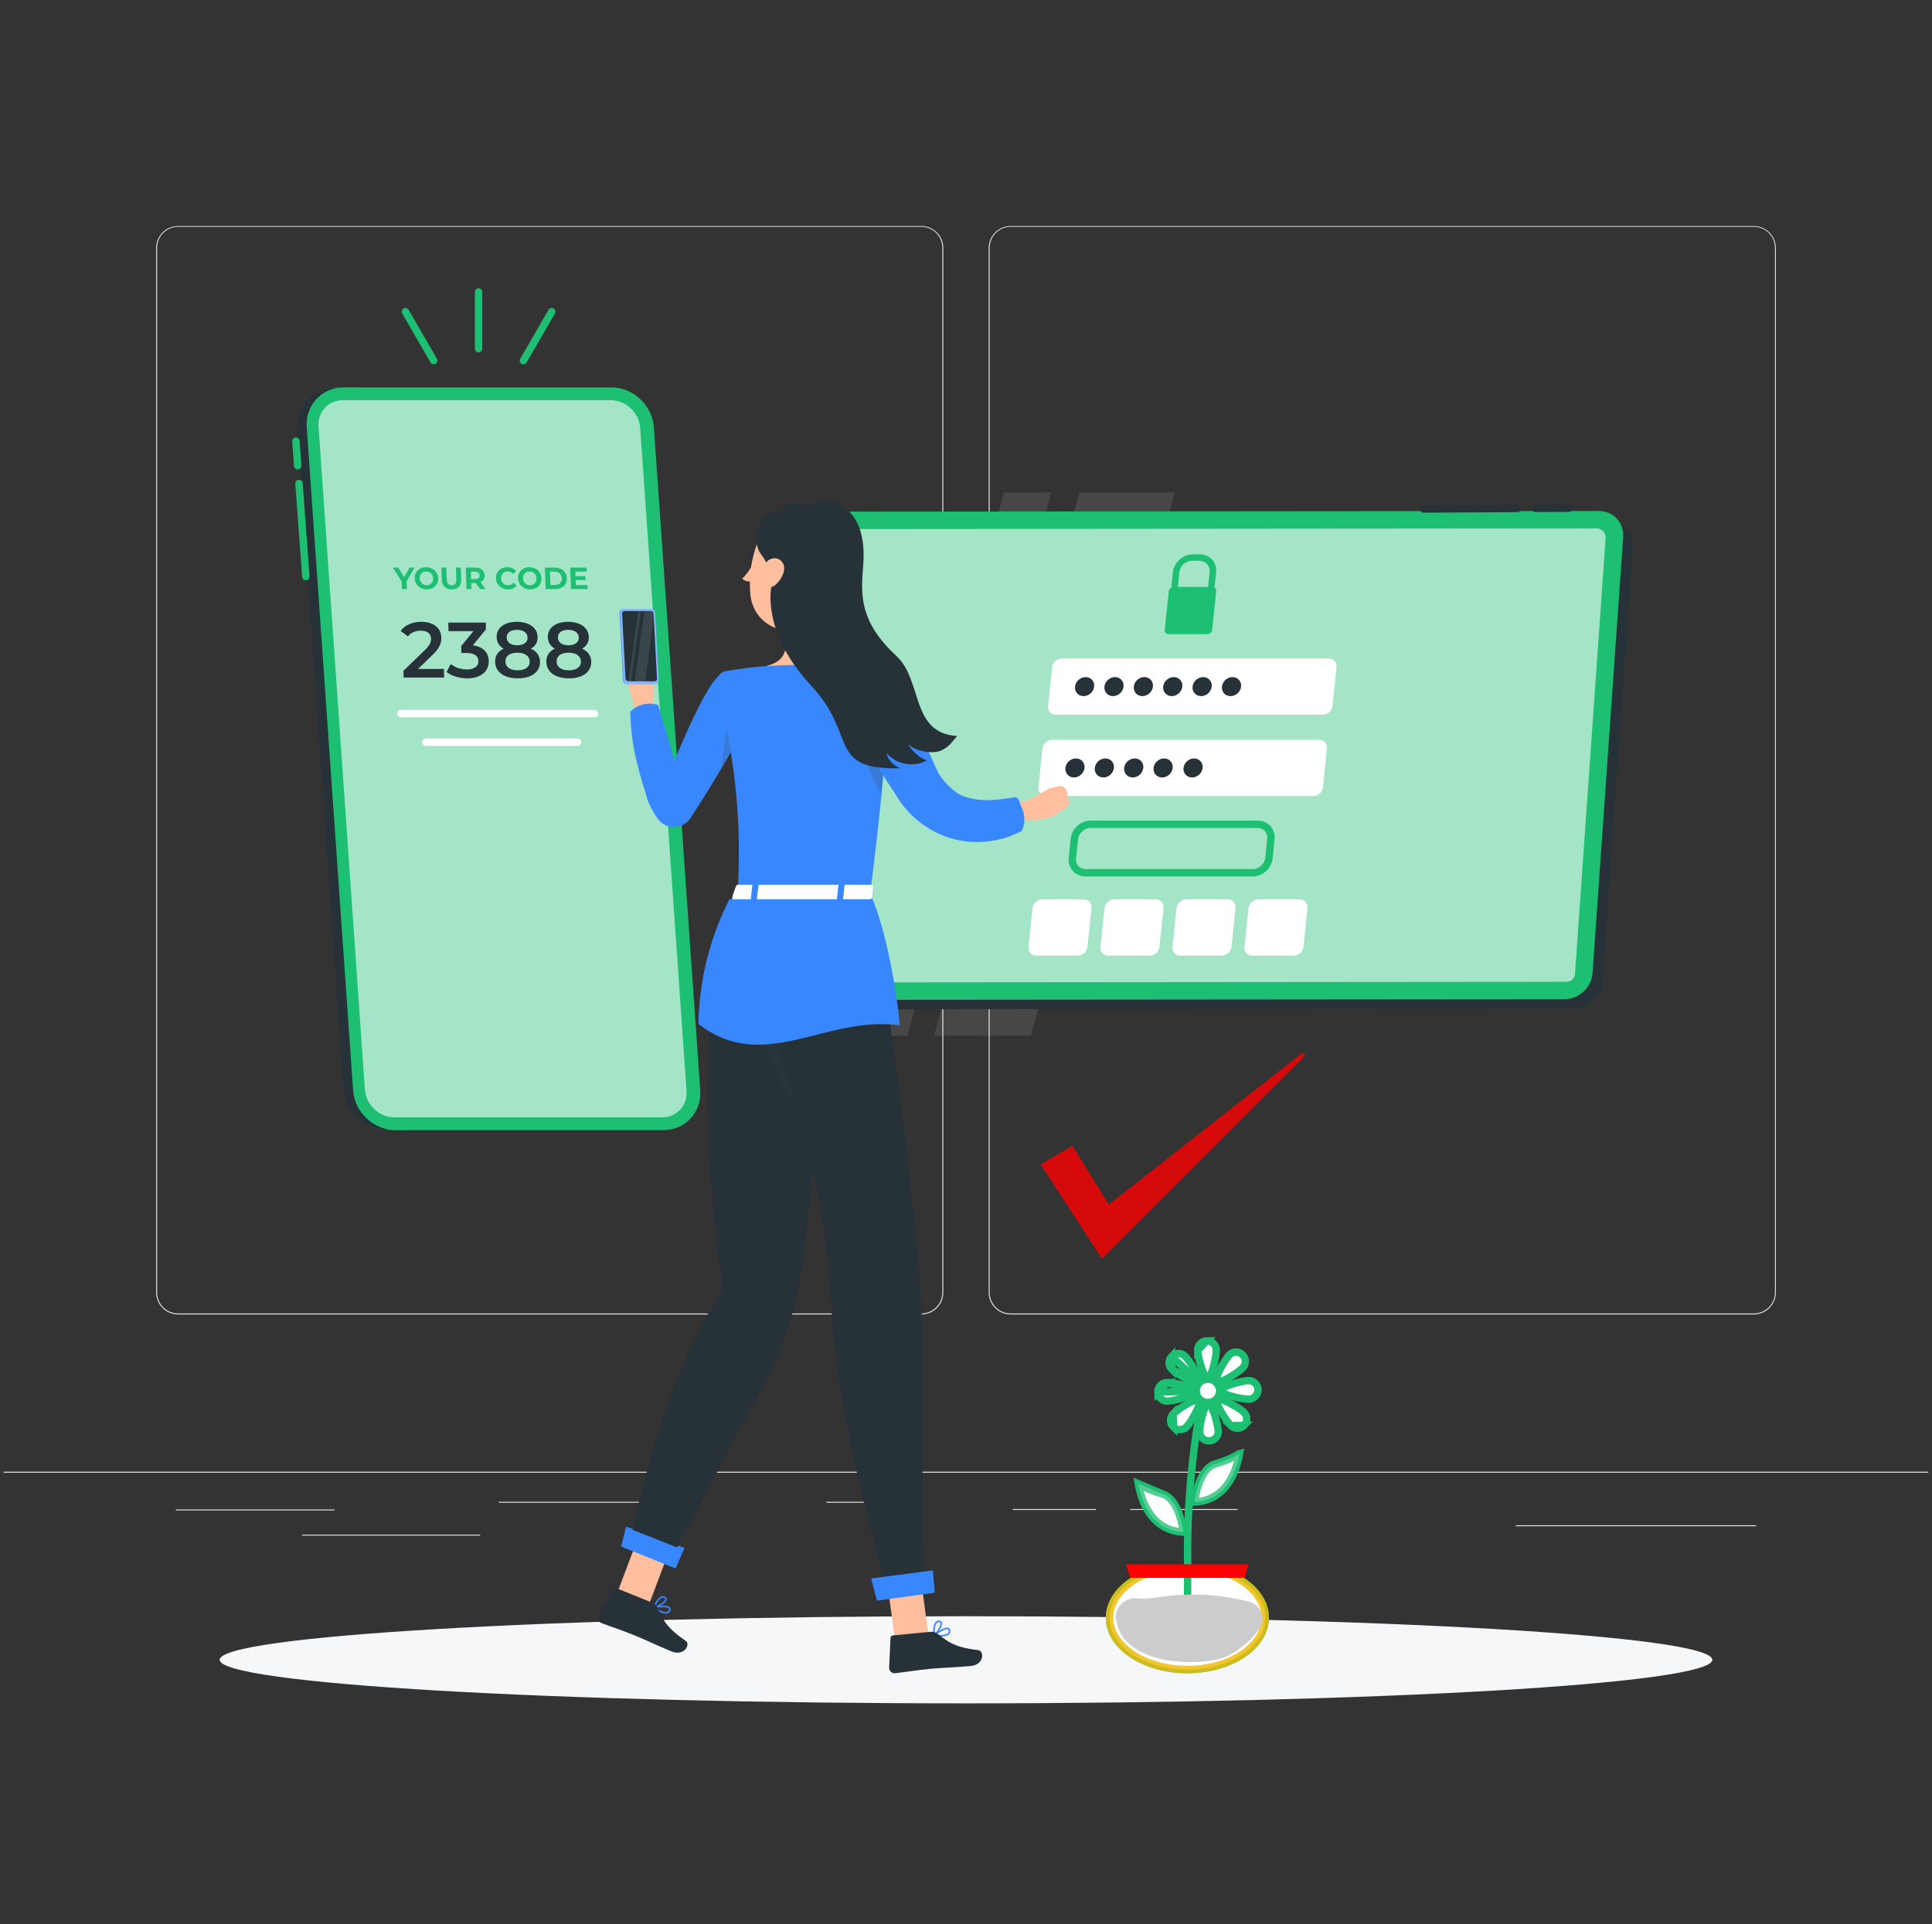 <svg width="261" height="260" viewBox="0 0 261 260" fill="none" xmlns="http://www.w3.org/2000/svg">
<rect x="0" y="0" width="261" height="260" fill="#333333" stroke="none"/>
<g clip-path="url(#clip0_1_6517)">
<path d="M130.5 230.145C186.183 230.145 231.323 227.51 231.323 224.259C231.323 221.008 186.183 218.372 130.5 218.372C74.817 218.372 29.677 221.008 29.677 224.259C29.677 227.51 74.817 230.145 130.5 230.145Z" fill="#F5F7F9"/>
<path d="M124.466 177.596H24.059C22.421 177.593 21.095 176.264 21.095 174.626V33.483C21.109 31.855 22.431 30.542 24.059 30.54H124.466C126.105 30.54 127.435 31.869 127.435 33.509V174.626C127.435 176.266 126.105 177.596 124.466 177.596ZM24.059 30.644C22.492 30.647 21.225 31.917 21.225 33.483V174.626C21.225 176.193 22.492 177.462 24.059 177.466H124.466C126.032 177.463 127.302 176.193 127.305 174.626V33.483C127.302 31.916 126.032 30.646 124.466 30.644H24.059Z" fill="#E6E6E6"/>
<path d="M236.947 177.596H136.535C134.896 177.593 133.568 176.265 133.565 174.626V33.483C133.583 31.854 134.906 30.542 136.535 30.54H236.947C238.572 30.545 239.891 31.857 239.905 33.483V174.626C239.905 176.262 238.583 177.59 236.947 177.596ZM136.535 30.644C134.968 30.647 133.698 31.916 133.695 33.483V174.626C133.698 176.193 134.968 177.462 136.535 177.466H236.947C238.513 177.463 239.783 176.193 239.786 174.626V33.483C239.783 31.916 238.513 30.646 236.947 30.644H136.535Z" fill="#E6E6E6"/>
<path d="M45.189 203.949H23.76V204.079H45.189V203.949Z" fill="#E0E0E0"/>
<path d="M88.869 202.909H67.377V203.039H88.869V202.909Z" fill="#E0E0E0"/>
<path d="M116.835 202.909H111.635V203.039H116.835V202.909Z" fill="#E0E0E0"/>
<path d="M64.861 207.35H40.81V207.48H64.861V207.35Z" fill="#E0E0E0"/>
<path d="M148.045 203.882H136.813V204.012H148.045V203.882Z" fill="#E0E0E0"/>
<path d="M167.196 203.882H152.673V204.012H167.196V203.882Z" fill="#E0E0E0"/>
<path d="M237.241 206.081H204.772V206.211H237.241V206.081Z" fill="#E0E0E0"/>
<path d="M260.5 198.847H0.5V198.977H260.5V198.847Z" fill="#EBEBEB"/>
<g opacity="0.8">
<path d="M140.58 157.314L148.866 170.071L176.196 142.741C176.436 142.5 176.105 142.126 175.838 142.336L149.792 162.751L144.873 154.82L140.58 157.314Z" fill="#FF0000"/>
</g>
<path opacity="0.1" d="M135.625 66.537L116.001 139.935H122.602L142.01 66.537H135.625Z" fill="white"/>
<path opacity="0.1" d="M145.814 66.537L126.189 139.935H139.284L158.692 66.537H145.814Z" fill="white"/>
<path d="M216.461 132.764L220.601 73.846C220.738 71.899 219.263 70.322 217.307 70.324L114.485 70.414C112.529 70.415 110.832 71.995 110.695 73.941L106.556 132.859C106.419 134.806 107.894 136.383 109.85 136.381L212.672 136.291C214.628 136.289 216.325 134.71 216.461 132.764Z" fill="#263238"/>
<path d="M215.142 131.479L219.282 72.561C219.418 70.614 217.944 69.037 215.987 69.039L113.166 69.129C111.21 69.13 109.513 70.71 109.376 72.656L105.236 131.575C105.1 133.521 106.574 135.098 108.531 135.096L211.352 135.007C213.308 135.005 215.005 133.425 215.142 131.479Z" fill="#1DBF73"/>
<path opacity="0.6" d="M212.416 132.348C212.27 132.485 212.015 132.649 211.64 132.649L108.818 132.738C108.127 132.739 107.562 132.137 107.611 131.45L111.751 72.533C111.777 72.162 111.956 71.923 112.103 71.786C112.25 71.649 112.503 71.486 112.879 71.485L215.701 71.396C216.393 71.395 216.957 71.997 216.909 72.684L212.769 131.602C212.742 131.972 212.562 132.212 212.416 132.348Z" fill="white"/>
<path d="M178.215 99.959H142.124C141.479 99.959 140.902 100.479 140.835 101.12L140.283 106.398C140.216 107.039 140.684 107.559 141.328 107.559H177.419C178.063 107.559 178.641 107.039 178.708 106.398L179.26 101.12C179.327 100.479 178.859 99.959 178.215 99.959Z" fill="white"/>
<path d="M146.416 121.516H140.784C140.14 121.516 139.563 122.036 139.496 122.677L138.943 127.955C138.876 128.596 139.344 129.116 139.989 129.116H145.621C146.265 129.116 146.842 128.596 146.909 127.955L147.462 122.677C147.529 122.036 147.061 121.516 146.416 121.516Z" fill="white"/>
<path d="M156.141 121.516H150.509C149.865 121.516 149.287 122.036 149.22 122.677L148.668 127.955C148.601 128.596 149.069 129.116 149.713 129.116H155.345C155.99 129.116 156.567 128.596 156.634 127.955L157.186 122.677C157.254 122.036 156.786 121.516 156.141 121.516Z" fill="white"/>
<path d="M165.866 121.516H160.233C159.589 121.516 159.012 122.036 158.945 122.677L158.393 127.955C158.326 128.596 158.794 129.116 159.438 129.116H165.07C165.714 129.116 166.291 128.596 166.359 127.955L166.911 122.677C166.978 122.036 166.51 121.516 165.866 121.516Z" fill="white"/>
<path d="M175.59 121.516H169.958C169.313 121.516 168.736 122.036 168.669 122.677L168.117 127.955C168.05 128.596 168.518 129.116 169.162 129.116H174.794C175.438 129.116 176.016 128.596 176.083 127.955L176.635 122.677C176.702 122.036 176.234 121.516 175.59 121.516Z" fill="white"/>
<path d="M146.651 117.921H169.227C170.325 117.921 171.307 117.035 171.422 115.943L171.693 113.352C171.807 112.26 171.01 111.375 169.913 111.375H147.336C146.238 111.375 145.256 112.26 145.142 113.352L144.871 115.943C144.756 117.035 145.553 117.921 146.651 117.921Z" stroke="#1DBF73" stroke-miterlimit="10" stroke-linecap="round" stroke-linejoin="round"/>
<path d="M179.515 88.969H143.424C142.78 88.969 142.203 89.489 142.136 90.13L141.584 95.407C141.516 96.049 141.984 96.569 142.629 96.569H178.72C179.364 96.569 179.941 96.049 180.008 95.407L180.561 90.13C180.628 89.489 180.16 88.969 179.515 88.969Z" fill="white"/>
<path d="M146.512 103.759C146.587 103.049 146.068 102.474 145.355 102.474C144.642 102.474 144.003 103.049 143.929 103.759C143.855 104.469 144.373 105.045 145.086 105.045C145.8 105.045 146.438 104.469 146.512 103.759Z" fill="#263238"/>
<path d="M150.482 103.759C150.556 103.049 150.038 102.474 149.325 102.474C148.611 102.474 147.973 103.049 147.898 103.759C147.824 104.469 148.342 105.045 149.055 105.045C149.769 105.045 150.408 104.469 150.482 103.759Z" fill="#263238"/>
<path d="M154.451 103.759C154.526 103.049 154.007 102.474 153.294 102.474C152.58 102.474 151.942 103.049 151.867 103.759C151.793 104.469 152.311 105.045 153.025 105.045C153.738 105.045 154.377 104.469 154.451 103.759Z" fill="#263238"/>
<path d="M158.421 103.759C158.495 103.049 157.977 102.474 157.264 102.474C156.551 102.474 155.912 103.049 155.838 103.759C155.763 104.469 156.282 105.045 156.995 105.045C157.708 105.045 158.347 104.469 158.421 103.759Z" fill="#263238"/>
<path d="M162.468 103.759C162.543 103.049 162.024 102.474 161.311 102.474C160.598 102.474 159.959 103.049 159.885 103.759C159.811 104.469 160.329 105.045 161.043 105.045C161.755 105.045 162.394 104.469 162.468 103.759Z" fill="#263238"/>
<path d="M147.813 92.769C147.888 92.059 147.369 91.484 146.656 91.484C145.942 91.484 145.304 92.059 145.229 92.769C145.155 93.479 145.673 94.055 146.386 94.055C147.1 94.055 147.739 93.479 147.813 92.769Z" fill="#263238"/>
<path d="M151.783 92.769C151.857 92.059 151.339 91.484 150.625 91.484C149.912 91.484 149.273 92.059 149.199 92.769C149.125 93.479 149.643 94.055 150.356 94.055C151.07 94.055 151.709 93.479 151.783 92.769Z" fill="#263238"/>
<path d="M155.752 92.769C155.826 92.059 155.308 91.484 154.595 91.484C153.882 91.484 153.243 92.059 153.169 92.769C153.094 93.479 153.613 94.055 154.326 94.055C155.039 94.055 155.678 93.479 155.752 92.769Z" fill="#263238"/>
<path d="M159.722 92.769C159.796 92.059 159.278 91.484 158.565 91.484C157.851 91.484 157.213 92.059 157.138 92.769C157.064 93.479 157.583 94.055 158.296 94.055C159.009 94.055 159.647 93.479 159.722 92.769Z" fill="#263238"/>
<path d="M163.691 92.769C163.765 92.059 163.246 91.484 162.534 91.484C161.82 91.484 161.182 92.059 161.107 92.769C161.033 93.479 161.551 94.055 162.265 94.055C162.978 94.055 163.616 93.479 163.691 92.769Z" fill="#263238"/>
<path d="M167.66 92.769C167.735 92.059 167.216 91.484 166.503 91.484C165.79 91.484 165.151 92.059 165.077 92.769C165.003 93.479 165.52 94.055 166.234 94.055C166.947 94.055 167.586 93.479 167.66 92.769Z" fill="#263238"/>
<path d="M164.289 77.33L164.007 79.996C163.982 80.236 163.766 80.43 163.524 80.43C163.283 80.43 163.108 80.236 163.133 79.996L163.415 77.33C163.506 76.47 162.876 75.769 162.011 75.769H161.052C160.188 75.769 159.41 76.47 159.319 77.33L159.075 79.806H158.201L158.445 77.33C158.586 75.99 159.798 74.899 161.144 74.899H162.103C163.449 74.899 164.43 75.989 164.289 77.33Z" fill="#1DBF73"/>
<path d="M164.306 79.898L163.758 85.091C163.723 85.42 163.429 85.686 163.098 85.686H157.88C157.551 85.686 157.311 85.42 157.346 85.091L157.894 79.898C157.916 79.686 158.048 79.499 158.227 79.395C158.325 79.337 158.437 79.304 158.554 79.304H163.772C163.885 79.304 163.987 79.335 164.071 79.389C164.234 79.493 164.329 79.682 164.306 79.898Z" fill="#1DBF73"/>
<path d="M205.021 68.696L192.313 68.772" stroke="#263238" stroke-miterlimit="10" stroke-linecap="round" stroke-linejoin="round"/>
<path d="M211.947 68.662L207.456 68.682" stroke="#263238" stroke-miterlimit="10" stroke-linecap="round" stroke-linejoin="round"/>
<path d="M45.56 52.345H48.511C45.541 52.345 43.3 54.753 43.508 57.724L49.773 147.319C49.981 150.29 52.558 152.699 55.529 152.699H52.577C49.606 152.699 47.03 150.29 46.822 147.319L40.556 57.724C40.349 54.753 42.589 52.345 45.56 52.345Z" fill="#1DBF73"/>
<path d="M45.56 52.345H48.511C45.541 52.345 43.3 54.753 43.508 57.724L49.773 147.319C49.981 150.29 52.558 152.699 55.529 152.699H52.577C49.606 152.699 46.614 150.29 46.406 147.319L40.14 57.724C39.933 54.753 42.589 52.345 45.56 52.345Z" fill="#263238"/>
<path d="M53.457 152.698H89.596C92.566 152.698 94.806 150.29 94.598 147.319L88.334 57.724C88.126 54.753 85.549 52.344 82.578 52.344H46.44C43.469 52.344 41.229 54.752 41.437 57.724L47.702 147.319C47.91 150.289 50.486 152.698 53.457 152.698Z" fill="#1DBF73"/>
<g opacity="0.6">
<path d="M82.481 54.071C84.544 54.071 86.34 55.75 86.484 57.814L92.749 147.409C92.816 148.37 92.51 149.267 91.886 149.936C91.265 150.604 90.395 150.971 89.438 150.971H53.3C51.237 150.971 49.441 149.292 49.297 147.228L43.031 57.634C42.964 56.673 43.27 55.775 43.894 55.106C44.515 54.439 45.385 54.071 46.342 54.071L82.481 54.071Z" fill="white"/>
</g>
<path d="M54.151 96.41H80.329" stroke="white" stroke-miterlimit="10" stroke-linecap="round" stroke-linejoin="round"/>
<path d="M57.528 100.281H78.033" stroke="white" stroke-miterlimit="10" stroke-linecap="round" stroke-linejoin="round"/>
<path d="M54.932 78.561L54.968 79.589H54.297L54.261 78.552L53.074 76.686H53.786L54.606 77.976L55.335 76.686H55.993L54.932 78.561Z" fill="#1DBF73"/>
<path d="M56.021 78.138C55.99 77.275 56.639 76.637 57.554 76.637C58.466 76.637 59.163 77.272 59.194 78.138C59.224 79.005 58.571 79.639 57.66 79.639C56.745 79.639 56.052 79 56.021 78.138ZM58.514 78.138C58.495 77.586 58.092 77.209 57.575 77.209C57.057 77.209 56.681 77.587 56.7 78.138C56.719 78.689 57.122 79.067 57.64 79.067C58.158 79.067 58.534 78.689 58.514 78.138Z" fill="#1DBF73"/>
<path d="M59.683 78.312L59.627 76.686H60.297L60.353 78.288C60.372 78.839 60.621 79.067 61.027 79.067C61.437 79.067 61.665 78.839 61.646 78.288L61.59 76.686H62.252L62.309 78.312C62.339 79.166 61.867 79.639 61.043 79.639C60.219 79.639 59.713 79.166 59.683 78.312Z" fill="#1DBF73"/>
<path d="M64.866 79.589L64.279 78.781H64.246H63.662L63.69 79.589H63.019L62.918 76.686H64.173C64.948 76.686 65.446 77.088 65.469 77.74C65.484 78.175 65.276 78.495 64.904 78.656L65.588 79.589H64.866ZM64.154 77.234H63.607L63.642 78.245H64.189C64.599 78.245 64.8 78.055 64.788 77.74C64.778 77.42 64.564 77.234 64.154 77.234Z" fill="#1DBF73"/>
<path d="M67.005 78.138C66.974 77.263 67.623 76.637 68.526 76.637C69.027 76.637 69.452 76.819 69.737 77.151L69.32 77.549C69.118 77.325 68.87 77.209 68.579 77.209C68.037 77.209 67.665 77.59 67.684 78.138C67.703 78.685 68.102 79.067 68.644 79.067C68.935 79.067 69.175 78.951 69.361 78.723L69.806 79.121C69.544 79.457 69.132 79.64 68.627 79.64C67.729 79.639 67.036 79.012 67.005 78.138Z" fill="#1DBF73"/>
<path d="M69.981 78.138C69.951 77.275 70.6 76.637 71.515 76.637C72.426 76.637 73.124 77.272 73.154 78.138C73.185 79.005 72.532 79.639 71.621 79.639C70.705 79.639 70.012 79 69.981 78.138ZM72.475 78.138C72.456 77.586 72.053 77.209 71.535 77.209C71.017 77.209 70.641 77.587 70.661 78.138C70.68 78.689 71.082 79.067 71.6 79.067C72.118 79.067 72.494 78.689 72.475 78.138Z" fill="#1DBF73"/>
<path d="M73.612 76.686H74.929C75.877 76.686 76.547 77.258 76.578 78.138C76.61 79.017 75.979 79.59 75.03 79.59H73.713L73.612 76.686ZM74.978 79.037C75.553 79.037 75.918 78.693 75.899 78.138C75.879 77.582 75.491 77.238 74.914 77.238H74.301L74.364 79.038H74.978V79.037Z" fill="#1DBF73"/>
<path d="M79.363 79.05L79.381 79.589H77.137L77.035 76.686H79.226L79.245 77.225H77.721L77.742 77.855H79.089L79.107 78.378H77.761L77.784 79.05H79.363Z" fill="#1DBF73"/>
<path d="M59.976 90.379L59.997 91.546H54.523L54.507 90.624L57.407 87.823C58.116 87.134 58.236 86.699 58.228 86.286C58.217 85.607 57.743 85.214 56.831 85.214C56.109 85.214 55.509 85.458 55.105 85.988L54.126 85.246C54.685 84.471 55.707 84.015 56.927 84.015C58.539 84.015 59.593 84.832 59.616 86.147C59.629 86.869 59.439 87.526 58.426 88.492L56.476 90.38L59.976 90.379Z" fill="#263238"/>
<path d="M66.026 89.319C66.047 90.57 65.122 91.652 63.128 91.652C62.077 91.652 61.022 91.334 60.323 90.793L60.898 89.721C61.436 90.166 62.247 90.454 63.085 90.454C64.071 90.454 64.648 90.018 64.635 89.329C64.624 88.66 64.128 88.226 63.003 88.226H62.324L62.308 87.282L63.959 85.277H60.586L60.566 84.121H65.626L65.642 85.044L63.876 87.187C65.28 87.367 66.006 88.204 66.026 89.319Z" fill="#263238"/>
<path d="M72.954 89.414C72.978 90.793 71.794 91.652 69.948 91.652C68.102 91.652 66.91 90.793 66.886 89.414C66.872 88.597 67.285 87.993 68.043 87.643C67.444 87.314 67.105 86.783 67.093 86.083C67.071 84.81 68.171 84.015 69.815 84.015C71.47 84.015 72.608 84.81 72.63 86.083C72.642 86.783 72.313 87.314 71.714 87.643C72.494 87.993 72.94 88.597 72.954 89.414ZM71.564 89.372C71.55 88.64 70.906 88.184 69.888 88.184C68.869 88.184 68.261 88.64 68.275 89.372C68.287 90.125 68.911 90.57 69.929 90.57C70.948 90.57 71.576 90.124 71.564 89.372ZM68.452 86.147C68.463 86.783 69 87.186 69.87 87.186C70.751 87.186 71.285 86.783 71.274 86.147C71.262 85.479 70.683 85.096 69.834 85.096C68.985 85.097 68.44 85.479 68.452 86.147Z" fill="#263238"/>
<path d="M79.871 89.414C79.895 90.793 78.711 91.652 76.865 91.652C75.019 91.652 73.827 90.793 73.803 89.414C73.789 88.597 74.202 87.993 74.96 87.643C74.36 87.314 74.022 86.783 74.01 86.083C73.987 84.81 75.087 84.015 76.731 84.015C78.386 84.015 79.525 84.81 79.547 86.083C79.559 86.783 79.229 87.314 78.63 87.643C79.411 87.993 79.856 88.597 79.871 89.414ZM78.48 89.372C78.467 88.64 77.823 88.184 76.804 88.184C75.786 88.184 75.178 88.64 75.191 89.372C75.204 90.125 75.828 90.57 76.846 90.57C77.864 90.57 78.493 90.124 78.48 89.372ZM75.368 86.147C75.379 86.783 75.916 87.186 76.786 87.186C77.667 87.186 78.201 86.783 78.19 86.147C78.178 85.479 77.599 85.096 76.749 85.096C75.901 85.097 75.356 85.479 75.368 86.147Z" fill="#263238"/>
<path d="M40.394 65.331L41.316 77.9" stroke="#1DBF73" stroke-miterlimit="10" stroke-linecap="round" stroke-linejoin="round"/>
<path d="M39.974 59.605L40.217 62.922" stroke="#1DBF73" stroke-miterlimit="10" stroke-linecap="round" stroke-linejoin="round"/>
<path d="M64.652 47.108V39.456" stroke="#1DBF73" stroke-miterlimit="10" stroke-linecap="round" stroke-linejoin="round"/>
<path d="M58.595 48.727L54.77 42.104" stroke="#1DBF73" stroke-miterlimit="10" stroke-linecap="round" stroke-linejoin="round"/>
<path d="M74.534 42.104L70.71 48.73" stroke="#1DBF73" stroke-miterlimit="10" stroke-linecap="round" stroke-linejoin="round"/>
<path d="M163.724 182.915C161.096 193.444 160.029 204.362 160.568 215.201" stroke="#1DBF73" stroke-miterlimit="10"/>
<path d="M161.795 182.454L161.795 182.454C161.805 182.867 162.011 183.912 162.344 184.864C162.509 185.336 162.694 185.75 162.881 186.034C162.974 186.177 163.054 186.266 163.115 186.314C163.128 186.325 163.139 186.333 163.148 186.338C163.156 186.333 163.167 186.325 163.18 186.313C163.238 186.262 163.314 186.169 163.4 186.022C163.572 185.729 163.737 185.307 163.879 184.827C164.166 183.86 164.321 182.806 164.311 182.393C164.295 181.699 163.718 181.149 163.023 181.166L161.795 182.454ZM161.795 182.454C161.778 181.76 162.328 181.183 163.023 181.166L161.795 182.454ZM163.128 186.35C163.128 186.35 163.129 186.349 163.13 186.349L163.128 186.35ZM163.167 186.348C163.168 186.348 163.168 186.349 163.168 186.349L163.167 186.348Z" fill="white" stroke="#1DBF73"/>
<path d="M162.061 193.455L162.061 193.455C162.051 193.042 162.206 191.988 162.493 191.021C162.635 190.542 162.8 190.119 162.972 189.826C163.059 189.679 163.134 189.587 163.192 189.535C163.206 189.524 163.216 189.516 163.224 189.51C163.233 189.515 163.244 189.523 163.257 189.534C163.318 189.582 163.398 189.671 163.491 189.814C163.678 190.098 163.863 190.512 164.028 190.984C164.361 191.936 164.567 192.981 164.577 193.394C164.594 194.088 164.044 194.665 163.349 194.683C162.655 194.699 162.078 194.15 162.061 193.455ZM163.244 189.499C163.244 189.499 163.244 189.499 163.243 189.499L163.244 189.499ZM163.205 189.5C163.204 189.5 163.204 189.5 163.204 189.5L163.205 189.5Z" fill="white" stroke="#1DBF73"/>
<path d="M161.6 187.962C161.594 187.954 161.586 187.943 161.575 187.93C161.523 187.872 161.431 187.796 161.284 187.71C160.99 187.538 160.568 187.373 160.089 187.231C159.122 186.944 158.068 186.789 157.655 186.799L161.6 187.962ZM161.6 187.962C161.595 187.971 161.587 187.982 161.576 187.995C161.528 188.056 161.439 188.136 161.296 188.23C161.012 188.416 160.598 188.601 160.126 188.766C159.174 189.099 158.128 189.305 157.716 189.315C157.021 189.332 156.444 188.782 156.427 188.087L161.6 187.962ZM161.61 187.942C161.61 187.942 161.61 187.942 161.61 187.943L161.61 187.942ZM161.611 187.98C161.611 187.981 161.611 187.982 161.611 187.982L161.611 187.98ZM156.427 188.087C156.411 187.393 156.96 186.816 157.655 186.799L156.427 188.087Z" fill="white" stroke="#1DBF73"/>
<path d="M164.761 187.906C164.761 187.906 164.761 187.905 164.761 187.905L164.761 187.906ZM164.771 187.886C164.776 187.877 164.784 187.866 164.795 187.853C164.843 187.792 164.932 187.712 165.075 187.619C165.359 187.432 165.773 187.247 166.245 187.082C167.197 186.749 168.242 186.543 168.655 186.533C169.35 186.516 169.927 187.066 169.944 187.761C169.96 188.455 169.411 189.032 168.716 189.049C168.303 189.059 167.249 188.904 166.282 188.617C165.803 188.475 165.38 188.31 165.087 188.138C164.94 188.051 164.848 187.975 164.796 187.917C164.785 187.904 164.777 187.894 164.771 187.886ZM164.76 187.867C164.76 187.866 164.76 187.866 164.76 187.866L164.76 187.867Z" fill="white" stroke="#1DBF73"/>
<path d="M158.291 183.261L158.291 183.261C157.812 183.764 157.831 184.561 158.334 185.04L158.291 183.261ZM158.291 183.261C158.771 182.758 159.567 182.738 160.07 183.218C160.369 183.502 161.005 184.358 161.486 185.244C161.724 185.684 161.906 186.099 161.992 186.428C162.034 186.593 162.046 186.712 162.042 186.79C162.041 186.807 162.039 186.82 162.037 186.83M158.291 183.261L162.037 186.83M162.037 186.83C162.027 186.832 162.014 186.835 161.997 186.837C161.92 186.845 161.8 186.839 161.633 186.804C161.3 186.735 160.877 186.573 160.426 186.356C159.518 185.919 158.633 185.325 158.334 185.04L162.037 186.83ZM162.059 186.823C162.059 186.823 162.058 186.823 162.057 186.824L162.059 186.823ZM162.032 186.851C162.031 186.852 162.031 186.852 162.031 186.852L162.032 186.851Z" fill="white" stroke="#1DBF73"/>
<path d="M168.08 192.587L168.08 192.587C168.559 192.084 168.54 191.288 168.037 190.808C167.738 190.523 166.854 189.93 165.945 189.492C165.494 189.275 165.071 189.113 164.738 189.044C164.571 189.009 164.451 189.003 164.374 189.012C164.357 189.013 164.344 189.016 164.334 189.018C164.332 189.028 164.331 189.041 164.33 189.058C164.325 189.136 164.337 189.255 164.38 189.42C164.465 189.749 164.647 190.164 164.886 190.604C165.366 191.49 166.002 192.345 166.301 192.63L168.08 192.587ZM168.08 192.587C167.601 193.09 166.804 193.11 166.301 192.63L168.08 192.587ZM164.34 188.996C164.34 188.996 164.34 188.996 164.34 188.997L164.34 188.996ZM164.314 189.024C164.313 189.025 164.312 189.025 164.312 189.025L164.314 189.024Z" fill="white" stroke="#1DBF73"/>
<path d="M158.522 192.818L158.522 192.818C159.026 193.298 159.822 193.279 160.302 192.775M158.522 192.818L158.479 191.039C158.764 190.74 159.619 190.104 160.505 189.624C160.945 189.385 161.36 189.203 161.689 189.118C161.854 189.075 161.973 189.063 162.051 189.068C162.068 189.069 162.082 189.071 162.091 189.072C162.094 189.082 162.096 189.095 162.098 189.113C162.106 189.19 162.1 189.309 162.066 189.476C161.996 189.809 161.834 190.232 161.617 190.683C161.18 191.592 160.586 192.477 160.302 192.775M158.522 192.818C158.019 192.339 158 191.542 158.479 191.039L158.522 192.818ZM160.302 192.775L160.664 193.12L160.302 192.775ZM162.113 189.078C162.113 189.078 162.113 189.078 162.112 189.078L162.113 189.078ZM162.085 189.052C162.084 189.051 162.084 189.051 162.084 189.051L162.085 189.052Z" fill="white" stroke="#1DBF73"/>
<path d="M167.892 184.809L167.892 184.809C167.607 185.108 166.752 185.743 165.865 186.224C165.426 186.463 165.011 186.645 164.681 186.73C164.516 186.773 164.397 186.785 164.32 186.78C164.302 186.779 164.289 186.778 164.28 186.776C164.277 186.766 164.275 186.753 164.273 186.736C164.264 186.659 164.271 186.539 164.305 186.372C164.375 186.039 164.537 185.616 164.754 185.165C165.191 184.256 165.785 183.372 166.069 183.073C166.549 182.57 167.345 182.55 167.849 183.03L167.849 183.03C168.352 183.509 168.371 184.306 167.892 184.809ZM164.257 186.77C164.257 186.77 164.258 186.77 164.259 186.77L164.257 186.77ZM164.286 186.796C164.286 186.797 164.287 186.798 164.287 186.798L164.286 186.796Z" fill="white" stroke="#1DBF73"/>
<path d="M161.604 187.963L161.604 187.963C161.582 187.088 162.273 186.363 163.147 186.343L163.147 186.343C164.02 186.321 164.746 187.013 164.767 187.887C164.789 188.76 164.097 189.486 163.224 189.507L163.223 189.507C162.35 189.528 161.624 188.837 161.604 187.963Z" fill="white" stroke="#1DBF73"/>
<path d="M164.577 201.825C163.768 202.434 162.725 202.866 161.364 202.941C161.375 202.863 161.387 202.777 161.401 202.686C161.478 202.191 161.609 201.528 161.826 200.843C162.276 199.424 163.027 198.125 164.218 197.781C165.718 197.349 166.756 196.836 167.427 196.422C167.43 196.421 167.432 196.419 167.435 196.418C167.429 196.451 167.423 196.485 167.417 196.52C167.285 197.263 167.041 198.244 166.592 199.216C166.143 200.188 165.499 201.132 164.577 201.825Z" fill="white" stroke="#1DBF73"/>
<path opacity="0.5" d="M164.577 201.825C163.768 202.434 162.725 202.866 161.364 202.941C161.375 202.863 161.387 202.777 161.401 202.686C161.478 202.191 161.609 201.528 161.826 200.843C162.276 199.424 163.027 198.125 164.218 197.781C165.718 197.349 166.756 196.836 167.427 196.422C167.43 196.421 167.432 196.419 167.435 196.418C167.429 196.451 167.423 196.485 167.417 196.52C167.285 197.263 167.041 198.244 166.592 199.216C166.143 200.188 165.499 201.132 164.577 201.825Z" fill="white" stroke="#1DBF73"/>
<path d="M153.791 200.483C153.797 200.517 153.803 200.551 153.809 200.585C153.941 201.328 154.185 202.309 154.634 203.281C155.082 204.253 155.727 205.197 156.649 205.891C157.458 206.499 158.501 206.931 159.862 207.007C159.851 206.928 159.839 206.843 159.825 206.751C159.748 206.257 159.617 205.593 159.4 204.908C158.95 203.489 158.199 202.19 157.008 201.847L153.791 200.483ZM153.791 200.483C153.794 200.485 153.796 200.486 153.799 200.488C154.47 200.902 155.508 201.415 157.008 201.847L153.791 200.483Z" fill="white" stroke="#1DBF73"/>
<path opacity="0.5" d="M153.791 200.483C153.797 200.517 153.803 200.551 153.809 200.585C153.941 201.328 154.185 202.309 154.634 203.281C155.082 204.253 155.727 205.197 156.649 205.891C157.458 206.499 158.501 206.931 159.862 207.007C159.851 206.928 159.839 206.843 159.825 206.751C159.748 206.257 159.617 205.593 159.4 204.908C158.95 203.489 158.199 202.19 157.008 201.847L153.791 200.483ZM153.791 200.483C153.794 200.485 153.796 200.486 153.799 200.488C154.47 200.902 155.508 201.415 157.008 201.847L153.791 200.483Z" fill="white" stroke="#1DBF73"/>
<path d="M152.97 213.644L152.97 213.644L152.971 213.643C154.082 212.899 155.445 212.318 156.971 211.969H163.837C165.41 212.333 166.807 212.934 167.932 213.707L167.933 213.707C169.829 215.003 170.923 216.727 170.923 218.578C170.923 220.436 169.818 222.173 167.914 223.468C166.013 224.761 163.36 225.576 160.405 225.576C157.447 225.576 154.793 224.761 152.893 223.468C150.99 222.173 149.886 220.436 149.886 218.578C149.886 216.699 151.018 214.939 152.97 213.644Z" fill="white" stroke="#1DBF73"/>
<path opacity="0.8" d="M167.932 213.707L167.933 213.707C169.829 215.003 170.923 216.727 170.923 218.578C170.923 220.436 169.818 222.173 167.914 223.468C166.013 224.761 163.36 225.576 160.405 225.576C157.447 225.576 154.793 224.761 152.893 223.468C150.99 222.173 149.886 220.436 149.886 218.578C149.886 216.699 151.018 214.939 152.97 213.644L152.97 213.644L152.971 213.643C154.082 212.899 155.445 212.318 156.971 211.969H163.837C165.41 212.333 166.807 212.934 167.932 213.707Z" fill="white" stroke="#FBBC04"/>
<path d="M160.436 212.144C160.436 213.38 160.436 214.616 160.436 215.851" stroke="#1DBF73" stroke-miterlimit="10"/>
<path d="M153.062 212.695L152.793 211.854H168.014L167.744 212.695H153.062Z" fill="white" stroke="#FF0000"/>
<path d="M170.122 220.084C169.06 221.618 167.548 222.843 165.89 223.723C163.243 225.127 152.109 225.49 150.839 219.173C150.821 219.085 150.792 219 150.775 218.911C150.472 217.258 151.942 215.788 153.615 215.955C154.654 216.059 155.738 215.936 156.771 215.779C160.754 215.172 164.861 215.394 168.756 216.421C170.348 216.841 171.059 218.73 170.122 220.084Z" fill="#CCCCCC"/>
<path d="M90.205 217.983C90.4 217.914 90.53 217.76 90.591 217.526C90.636 217.35 90.57 217.235 90.507 217.169C90.106 216.75 88.479 217.047 88.295 217.082C88.253 217.091 88.219 217.122 88.21 217.164C88.201 217.206 88.218 217.249 88.253 217.274C88.523 217.465 88.917 217.717 89.308 217.875C89.634 218.006 89.957 218.072 90.205 217.983ZM90.349 217.315C90.375 217.342 90.403 217.385 90.38 217.473C90.338 217.637 90.256 217.737 90.131 217.783C89.836 217.889 89.272 217.69 88.595 217.247C89.249 217.147 90.138 217.092 90.349 217.315Z" fill="#3887FE"/>
<path d="M88.33 217.292C88.827 217.23 89.972 216.643 90.073 216.135C90.092 216.038 90.089 215.855 89.85 215.724C89.699 215.64 89.537 215.626 89.371 215.684C88.743 215.899 88.237 217.096 88.215 217.147C88.201 217.182 88.206 217.222 88.229 217.252C88.241 217.267 88.257 217.279 88.274 217.286C88.292 217.292 88.31 217.294 88.33 217.292ZM89.744 215.909C89.866 215.976 89.87 216.043 89.859 216.093C89.798 216.403 89.036 216.884 88.502 217.038C88.692 216.648 89.067 216.013 89.441 215.884C89.532 215.853 89.617 215.854 89.699 215.887C89.714 215.894 89.729 215.901 89.744 215.909Z" fill="#3887FE"/>
<path d="M83.393 215.197L87.626 216.908L91.32 207.126L87.087 205.416L83.393 215.197Z" fill="#FFBE9D"/>
<path d="M88.162 216.561L83.407 214.639C83.233 214.569 83.044 214.631 82.95 214.787L80.863 218.271C80.646 218.632 80.83 219.131 81.232 219.286C82.902 219.928 83.741 220.155 85.832 221C87.119 221.52 88.944 222.411 90.721 223.129C92.459 223.832 93.314 222.157 92.64 221.701C89.615 219.658 89.495 218.479 88.764 217.103C88.631 216.855 88.416 216.663 88.162 216.561Z" fill="#263238"/>
<path d="M91.266 211.925L83.914 208.954L84.588 206.259L92.476 209.145L91.266 211.925Z" fill="#3887FE"/>
<path d="M98.627 98.714C97.136 103.032 92.719 113.203 89.317 108.967C88.71 108.21 88.192 107.391 87.831 106.491C86.386 102.927 86.031 97.155 85.848 95.894L84.689 91.937C84.669 91.869 84.658 91.798 84.658 91.727L84.639 89.468C84.639 88.552 85.377 88.007 86.376 88.091C86.376 88.091 87.989 87.903 87.989 88.866L88.303 92.257H88.292C88.454 93.44 87.983 95.083 88.261 96.166C89.297 100.238 90.73 100.421 91.631 104.623C92.881 101.593 95.126 96.344 95.126 96.344C96.639 96.532 99.119 97.29 98.627 98.714Z" fill="#FFBE9D"/>
<path d="M93.295 110.518C92.279 112.085 89.993 112.175 88.891 110.668C88.217 109.747 87.684 108.731 87.452 107.967C86.102 103.534 85.264 100.786 85.149 96.155C86.092 95.176 87.625 94.81 88.907 95.265L91.121 102.77C91.121 102.77 95.632 91.564 97.453 91.161C99.603 90.69 100.498 92.606 101.404 94.967C102.056 96.665 96.233 105.985 93.295 110.518Z" fill="#3887FE"/>
<path d="M111.51 79.947C111 82.548 109.854 88.223 111.674 89.958C111.674 89.958 110.963 92.597 106.13 92.597C100.816 92.597 103.59 89.958 103.59 89.958C106.491 89.266 106.416 87.114 105.911 85.093L111.51 79.947Z" fill="#FFBE9D"/>
<path d="M103.381 73.813C103.412 73.813 103.444 73.806 103.473 73.791C103.576 73.74 103.617 73.615 103.566 73.512C103.051 72.485 102.1 72.366 102.06 72.362C101.946 72.348 101.843 72.431 101.83 72.545C101.817 72.658 101.899 72.761 102.012 72.774C102.044 72.778 102.784 72.879 103.194 73.698C103.231 73.771 103.305 73.812 103.381 73.813Z" fill="#263238"/>
<path d="M101.796 76.086C101.796 76.086 101.014 77.523 100.268 78.171C100.678 78.66 101.49 78.56 101.49 78.56L101.796 76.086Z" fill="#FFBE9D"/>
<path d="M102.214 75.325C102.289 75.671 102.167 75.991 101.94 76.04C101.715 76.088 101.471 75.848 101.396 75.502C101.321 75.157 101.443 74.837 101.669 74.788C101.895 74.739 102.139 74.98 102.214 75.325Z" fill="#263238"/>
<path d="M101.773 74.786L100.891 74.727C100.891 74.727 101.457 75.282 101.773 74.786Z" fill="#263238"/>
<path d="M83.689 87.907V87.917C83.689 87.912 83.684 87.912 83.684 87.907H83.689Z" fill="#FFBE9D"/>
<path opacity="0.2" d="M98.44 96.494C99.361 95.651 99.984 95.903 100.408 96.573C100.827 98.52 98.346 102.597 97.347 104.14L98.44 96.494Z" fill="#404145"/>
<path d="M119.738 99.058C119.618 101.201 119.415 103.9 119.088 107.295C118.744 110.878 118.256 115.23 117.585 120.519C110.518 120.519 103.118 120.41 99.681 120.41C99.969 113.385 100.075 106.268 96.924 92.287C96.758 91.553 97.239 90.826 97.981 90.694C99.408 90.439 101.773 90.076 104.18 89.958C107.175 89.813 109.629 89.719 112.266 89.958C115.734 90.276 119.676 91.082 119.676 91.082C119.676 91.082 120.112 92.371 119.738 99.058Z" fill="#3887FE"/>
<path opacity="0.2" d="M119.738 99.058C119.618 101.201 119.415 103.9 119.088 107.295C117.185 105.09 115.385 97.498 115.957 94.904C117.361 95.86 118.661 97.332 119.655 98.648C119.686 98.772 119.717 98.907 119.738 99.058Z" fill="#404145"/>
<path d="M138.088 108.576L141.709 106.54L142.386 110.247C142.386 110.247 139.317 111.423 137.692 110.599L138.088 108.576Z" fill="#FFBE9D"/>
<path d="M144.135 106.961L144.387 108.171C144.466 108.552 144.308 108.942 143.987 109.16L142.386 110.247L141.71 106.54L142.962 106.226C143.491 106.092 144.024 106.427 144.135 106.961Z" fill="#FFBE9D"/>
<path d="M116.25 95.379C117.411 97.741 121.667 106.657 123.538 108.718L123.904 109.102L124.087 109.294C124.15 109.358 124.2 109.415 124.3 109.503C124.651 109.833 125.024 110.11 125.403 110.337C126.162 110.792 126.931 111.058 127.671 111.252C129.152 111.622 130.559 111.682 131.924 111.656C134.66 111.549 137.219 111.09 139.776 110.322L139.311 108.151C138.112 108.253 136.853 108.327 135.634 108.347C134.41 108.381 133.194 108.347 132.02 108.233C130.85 108.131 129.71 107.927 128.746 107.596C128.27 107.427 127.851 107.212 127.537 106.985C127.38 106.873 127.253 106.754 127.15 106.641C127.129 106.624 127.077 106.559 127.033 106.506L126.897 106.344L126.626 106.021C125.189 104.222 121.398 95.549 120.26 93.382L116.25 95.379Z" fill="#FFBE9D"/>
<path d="M138.031 112.265C135.08 113.856 131.484 114.207 128.282 113.213C125.236 112.265 122.525 110.057 120.955 107.278C119.076 104.515 114.079 96.705 114.706 94.685C115.45 92.272 117.03 90.775 119.673 91.424C121.531 91.875 125.073 100.888 126.785 104.494C127.459 105.499 128.747 107.09 130.186 107.582C132.73 108.461 134.603 108.079 137.267 107.702C137.754 107.996 137.718 108.445 137.963 108.953C138.466 109.978 138.55 111.25 138.031 112.265Z" fill="#3887FE"/>
<path d="M114.132 75.777C113.334 80.054 113.088 81.881 110.637 83.823C106.952 86.746 101.873 84.83 101.377 80.401C100.93 76.415 102.311 70.091 106.741 68.897C111.106 67.723 114.93 71.501 114.132 75.777Z" fill="#FFBE9D"/>
<path d="M129.304 99.445C128.487 100.376 128.23 100.914 127.096 101.419C125.963 101.923 123.488 101.484 122.703 100.522C122.958 101.271 124.447 102.617 125.227 102.721C123.5 103.73 121.072 103.303 119.788 101.764C119.912 102.674 120.77 103.49 121.639 103.797C111.674 104.055 115.87 99.365 109.634 92.697C102.726 85.311 104.224 79.206 104.224 79.206C104.219 78.151 103.985 76.398 102.867 74.974C101.868 73.694 102.16 71.968 102.477 71.001C102.94 69.581 104.349 69.082 105.701 68.999C105.939 67.598 108.801 67.856 109.167 68.09C109.481 68.291 109.561 68.274 109.875 68.073C110.578 67.622 112.346 67.151 114.239 68.682C115.394 69.616 116.628 71.292 116.67 74.859C116.713 78.569 114.943 82.97 121.075 88.605C124.689 91.927 122.961 99.056 129.304 99.445Z" fill="#263238"/>
<path d="M103.402 76.1C102.877 76.828 102.726 77.733 102.842 78.463C103.016 79.561 104.086 79.633 104.861 78.93C105.558 78.296 106.308 76.962 105.737 76.052C105.174 75.156 104.004 75.268 103.402 76.1Z" fill="#FFBE9D"/>
<path d="M113.052 120.517C113.052 120.517 110.929 150.368 108.533 170.058C107.815 175.958 106.016 181.677 103.221 186.944L91.476 209.074L85.464 206.71C85.464 206.71 89.605 185.674 97.727 174.204C97.727 174.204 91.665 139.921 99.599 120.412L113.052 120.517Z" fill="#263238"/>
<path opacity="0.2" d="M104.878 127.746C104.878 127.746 106.665 141.287 107.648 149.311C103.96 144.475 101.136 137.728 104.878 127.746Z" fill="#404145"/>
<path d="M128.233 220.787C128.372 220.635 128.413 220.439 128.356 220.205C128.312 220.029 128.199 219.957 128.111 219.928C127.558 219.743 126.262 220.755 126.116 220.871C126.082 220.897 126.068 220.941 126.08 220.982C126.091 221.023 126.126 221.054 126.17 221.059C126.499 221.103 126.967 221.145 127.388 221.104C127.739 221.07 128.056 220.979 128.233 220.787ZM128.042 220.13C128.078 220.141 128.123 220.167 128.145 220.255C128.185 220.419 128.161 220.546 128.072 220.643C127.862 220.873 127.268 220.957 126.46 220.877C126.99 220.488 127.749 220.03 128.042 220.13Z" fill="#3887FE"/>
<path d="M126.247 221.04C126.657 220.756 127.389 219.709 127.236 219.214C127.207 219.119 127.117 218.959 126.844 218.953C126.671 218.948 126.521 219.011 126.401 219.138C125.949 219.617 126.071 220.908 126.077 220.963C126.08 221.001 126.104 221.034 126.14 221.049C126.157 221.057 126.177 221.06 126.195 221.058C126.214 221.057 126.231 221.051 126.247 221.04ZM126.839 219.166C126.978 219.169 127.013 219.226 127.029 219.276C127.122 219.578 126.678 220.354 126.279 220.736C126.261 220.304 126.29 219.57 126.56 219.284C126.625 219.215 126.701 219.176 126.789 219.168C126.805 219.166 126.822 219.166 126.839 219.166Z" fill="#3887FE"/>
<path d="M120.888 221.464L125.443 221.024L124.053 210.68L119.498 211.118L120.888 221.464Z" fill="#FFBE9D"/>
<path d="M125.752 220.471L120.635 220.964C120.449 220.982 120.31 221.124 120.302 221.305L120.115 225.345C120.096 225.764 120.496 226.12 120.925 226.072C122.706 225.87 123.555 225.684 125.805 225.467C127.19 225.334 129.226 225.281 131.138 225.097C133.008 224.916 132.966 223.042 132.153 222.951C128.509 222.539 127.842 221.552 126.54 220.673C126.306 220.515 126.024 220.445 125.752 220.471Z" fill="#263238"/>
<path d="M117.557 120.509C117.557 120.509 123.384 156.135 124.507 177.238L124.716 215.04L120.002 215.96C120.002 215.96 113.171 191.843 112.386 177.904C110.3 140.917 98.254 140.857 105.501 120.443L117.557 120.509Z" fill="#263238"/>
<path d="M126.282 215.195L118.475 216.264L117.685 213.267L126.028 212.181L126.282 215.195Z" fill="#3887FE"/>
<path d="M83.699 87.944H83.684L83.689 87.918C83.689 87.928 83.694 87.934 83.699 87.944Z" fill="#FFBE9D"/>
<path d="M84.2 82.292H84.498C84.198 82.292 83.967 82.535 83.983 82.835L84.458 91.891C84.473 92.191 84.73 92.435 85.03 92.435H84.731C84.431 92.435 84.175 92.191 84.159 91.891L83.684 82.835C83.669 82.535 83.9 82.292 84.2 82.292Z" fill="#3887FE"/>
<path opacity="0.1" d="M84.2 82.292H84.498C84.198 82.292 83.967 82.535 83.983 82.835L84.458 91.891C84.473 92.191 84.73 92.435 85.03 92.435H84.731C84.431 92.435 84.175 92.191 84.159 91.891L83.684 82.835C83.669 82.535 83.9 82.292 84.2 82.292Z" fill="white"/>
<path d="M84.82 92.435H88.472C88.773 92.435 89.003 92.191 88.988 91.891L88.513 82.835C88.497 82.535 88.241 82.292 87.941 82.292H84.288C83.989 82.292 83.758 82.535 83.773 82.835L84.248 91.891C84.264 92.191 84.52 92.435 84.82 92.435Z" fill="#3887FE"/>
<path opacity="0.4" d="M84.82 92.435H88.472C88.773 92.435 89.003 92.191 88.988 91.891L88.513 82.835C88.497 82.535 88.241 82.292 87.941 82.292H84.288C83.989 82.292 83.758 82.535 83.773 82.835L84.248 91.891C84.264 92.191 84.52 92.435 84.82 92.435Z" fill="white"/>
<path d="M88.76 91.702C88.765 91.796 88.734 91.884 88.671 91.952C88.609 92.014 88.521 92.05 88.427 92.05H84.886C84.683 92.05 84.511 91.884 84.501 91.681L84.038 82.898C84.033 82.805 84.064 82.716 84.127 82.654C84.189 82.586 84.277 82.55 84.371 82.55H87.912C88.115 82.55 88.287 82.716 88.297 82.919L88.328 83.548L88.76 91.702Z" fill="#263238"/>
<g opacity="0.1">
<path d="M88.328 83.548L87.152 92.05H85.743L87.074 82.55H87.912C88.114 82.55 88.286 82.716 88.296 82.919L88.328 83.548Z" fill="white"/>
<path d="M85.234 92.05H84.916L86.248 82.55H86.566L85.234 92.05Z" fill="white"/>
</g>
<path d="M98.531 121.525C95.883 126.716 94.442 132.518 94.354 138.345C103.205 145.203 111.426 137.172 121.544 138.529C121.191 133.959 119.639 125.503 117.795 121.307C111.109 121.589 104.847 120.922 98.531 121.525Z" fill="#3887FE"/>
<path d="M99.452 119.669C99.452 119.669 98.738 121.501 98.942 121.501H117.494C117.654 121.501 117.786 121.423 117.796 121.322L117.955 119.739C117.966 119.629 117.828 119.536 117.654 119.536H99.74C99.608 119.537 99.491 119.59 99.452 119.669Z" fill="white"/>
<path d="M102.065 121.657H101.585C101.49 121.657 101.417 121.607 101.424 121.547L101.649 119.49C101.656 119.43 101.739 119.381 101.835 119.381H102.315C102.41 119.381 102.483 119.43 102.476 119.49L102.251 121.547C102.245 121.607 102.161 121.657 102.065 121.657Z" fill="#3887FE"/>
<path d="M113.694 121.657H113.214C113.119 121.657 113.046 121.607 113.053 121.547L113.278 119.49C113.285 119.43 113.368 119.381 113.463 119.381H113.943C114.039 119.381 114.112 119.43 114.105 119.49L113.88 121.547C113.874 121.607 113.79 121.657 113.694 121.657Z" fill="#3887FE"/>
</g>
<defs>
<clipPath id="clip0_1_6517">
<rect width="260" height="260" fill="white" transform="translate(0.5)"/>
</clipPath>
</defs>
</svg>
